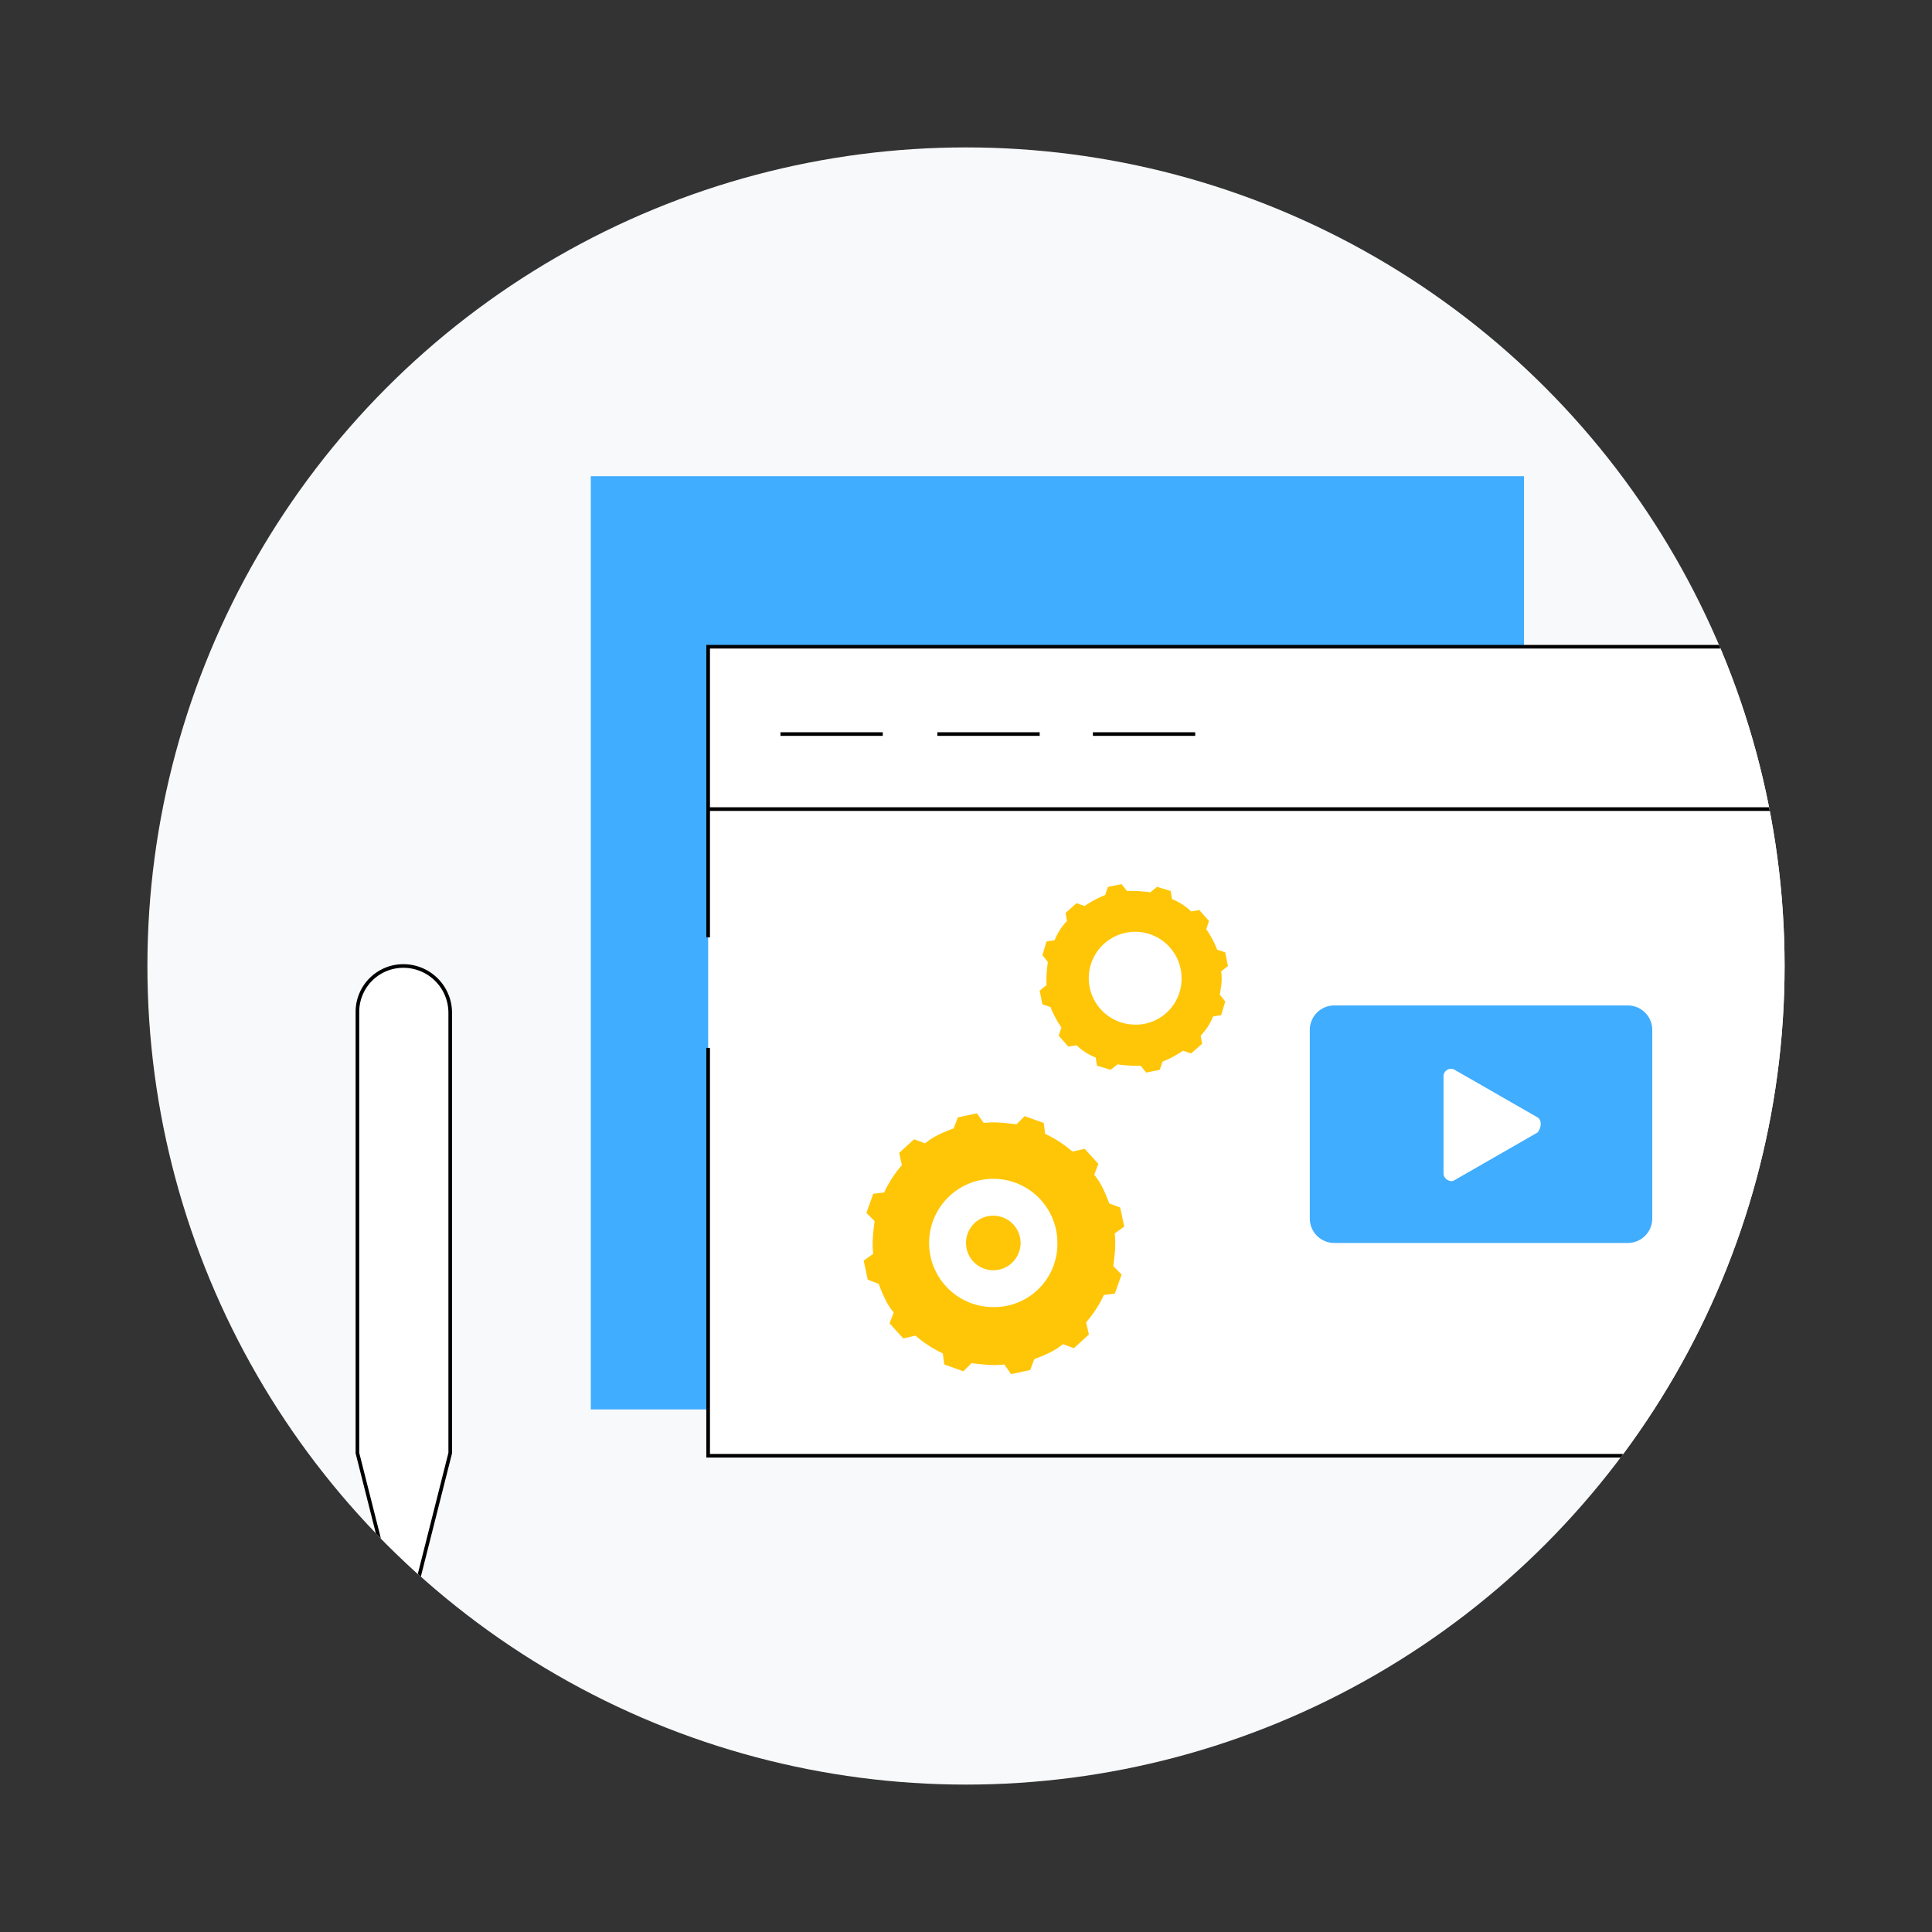 <svg id="图层_1" data-name="图层 1" xmlns="http://www.w3.org/2000/svg" xmlns:xlink="http://www.w3.org/1999/xlink" viewBox="0 0 800 800"><rect x="0" y="0" width="800" height="800" fill="#333333" stroke="none"/><defs><style>.cls-1,.cls-6{fill:none;}.cls-2{fill:#f8f9fa;}.cls-3{clip-path:url(#clip-path);}.cls-4{fill:#40adff;}.cls-5,.cls-7{fill:#fff;}.cls-5,.cls-6{stroke:#000;stroke-miterlimit:10;stroke-width:1.5px;}.cls-8{fill:#ffc607;}</style><clipPath id="clip-path"><circle class="cls-1" cx="400" cy="400" r="338.96"/></clipPath></defs><circle class="cls-2" cx="400" cy="400" r="338.96"/><g class="cls-3"><rect class="cls-4" x="244.64" y="197.19" width="386.42" height="386.42"/><path class="cls-5" d="M293.23,388.14V267.8H748v335H293.23V433.9"/><line class="cls-6" x1="293.23" y1="335.03" x2="744.61" y2="335.03"/><line class="cls-6" x1="323.17" y1="303.96" x2="365.54" y2="303.96"/><line class="cls-6" x1="388.14" y1="303.96" x2="430.51" y2="303.96"/><line class="cls-6" x1="452.54" y1="303.96" x2="494.91" y2="303.96"/><path class="cls-4" d="M674,514.68H552.53a10.13,10.13,0,0,1-10.17-10.17v-78a10.13,10.13,0,0,1,10.17-10.17H674a10.13,10.13,0,0,1,10.17,10.17v78A10.13,10.13,0,0,1,674,514.68Z"/><path class="cls-7" d="M636.71,462.71l-34.46-19.78a3.09,3.09,0,0,0-4.52,2.83v40.11c0,2.26,2.82,4,4.52,2.83l34.46-19.78C638.4,466.66,638.4,463.84,636.71,462.71Z"/><path class="cls-8" d="M461.58,510.73l3.95-2.83L463.84,500l-4.52-1.69c-1.7-4.52-3.39-8.47-6.22-11.87l1.7-4.51-5.65-6.22-5.09,1.13a48.49,48.49,0,0,0-11.29-7.34L432.2,465l-7.91-2.83-3.39,3.39c-4.52-.56-9-1.13-13.56-.56l-2.82-4-7.91,1.7-1.7,4.52c-4.52,1.69-8.47,3.39-11.86,6.21l-4.52-1.69-6.21,5.65,1.13,5.08a48.38,48.38,0,0,0-7.35,11.3l-4.52.56-2.82,7.91,3.39,3.39c-.57,4.52-1.13,9-.57,13.56L357.63,522l1.69,7.9,4.52,1.7c1.7,4.52,3.39,8.47,6.22,11.86l-1.7,4.52,5.65,6.22,5.08-1.13a48.55,48.55,0,0,0,11.3,7.34L391,565l7.91,2.83,3.39-3.39c4.52.56,9,1.13,13.56.56l2.82,4,7.91-1.7,1.69-4.52c4.52-1.69,8.48-3.39,11.87-6.21l4.52,1.69,6.21-5.65-1.13-5.08a48.59,48.59,0,0,0,7.35-11.3l4.52-.57,2.82-7.9L461,524.29C461.58,519.77,462.14,515.25,461.58,510.73ZM411.3,541.24a26.56,26.56,0,1,1,26.55-26.56A26.17,26.17,0,0,1,411.3,541.24Zm11.3-26.56a11.3,11.3,0,1,1-11.3-11.3A11.33,11.33,0,0,1,422.6,514.68Z"/><path class="cls-8" d="M505.64,402.26l2.83-2.26-1.13-5.65L504,393.22a40.68,40.68,0,0,0-4.52-8.47l1.13-3.39-4-4.52-3.39.56a23.69,23.69,0,0,0-7.9-5.08l-.57-3.39-5.65-1.7-2.82,2.26a55.36,55.36,0,0,0-9.61-.56l-2.26-2.83-5.65,1.13-1.13,3.39a40.68,40.68,0,0,0-8.47,4.52L445.76,374l-4.52,4,.57,3.39a23.66,23.66,0,0,0-5.09,7.91l-3.39.56-1.69,5.65,2.26,2.82a54.45,54.45,0,0,0-.57,9.61l-2.83,2.26,1.13,5.65L435,417a40.68,40.68,0,0,0,4.52,8.47l-1.13,3.39,4,4.52,3.39-.56a23.79,23.79,0,0,0,7.91,5.08l.56,3.39,5.65,1.69,2.83-2.25a55.24,55.24,0,0,0,9.6.56l2.26,2.83,5.65-1.13,1.13-3.39a40.68,40.68,0,0,0,8.47-4.52l3.39,1.13,4.52-4-.56-3.39a23.63,23.63,0,0,0,5.08-7.91l3.39-.56,1.7-5.65-2.26-2.83C505.64,408.47,506.21,405.65,505.64,402.26Zm-35.59,22a19.21,19.21,0,1,1,19.21-19.2A19,19,0,0,1,470.05,424.29Z"/><path class="cls-5" d="M167.24,400A19,19,0,0,0,148,419.21V601.68l13,51.41c1.13,3.39,4.52,5.65,7.91,4.52a6.13,6.13,0,0,0,4.52-4.52l13-51.41V419.21A19.41,19.41,0,0,0,167.24,400Z"/></g></svg>